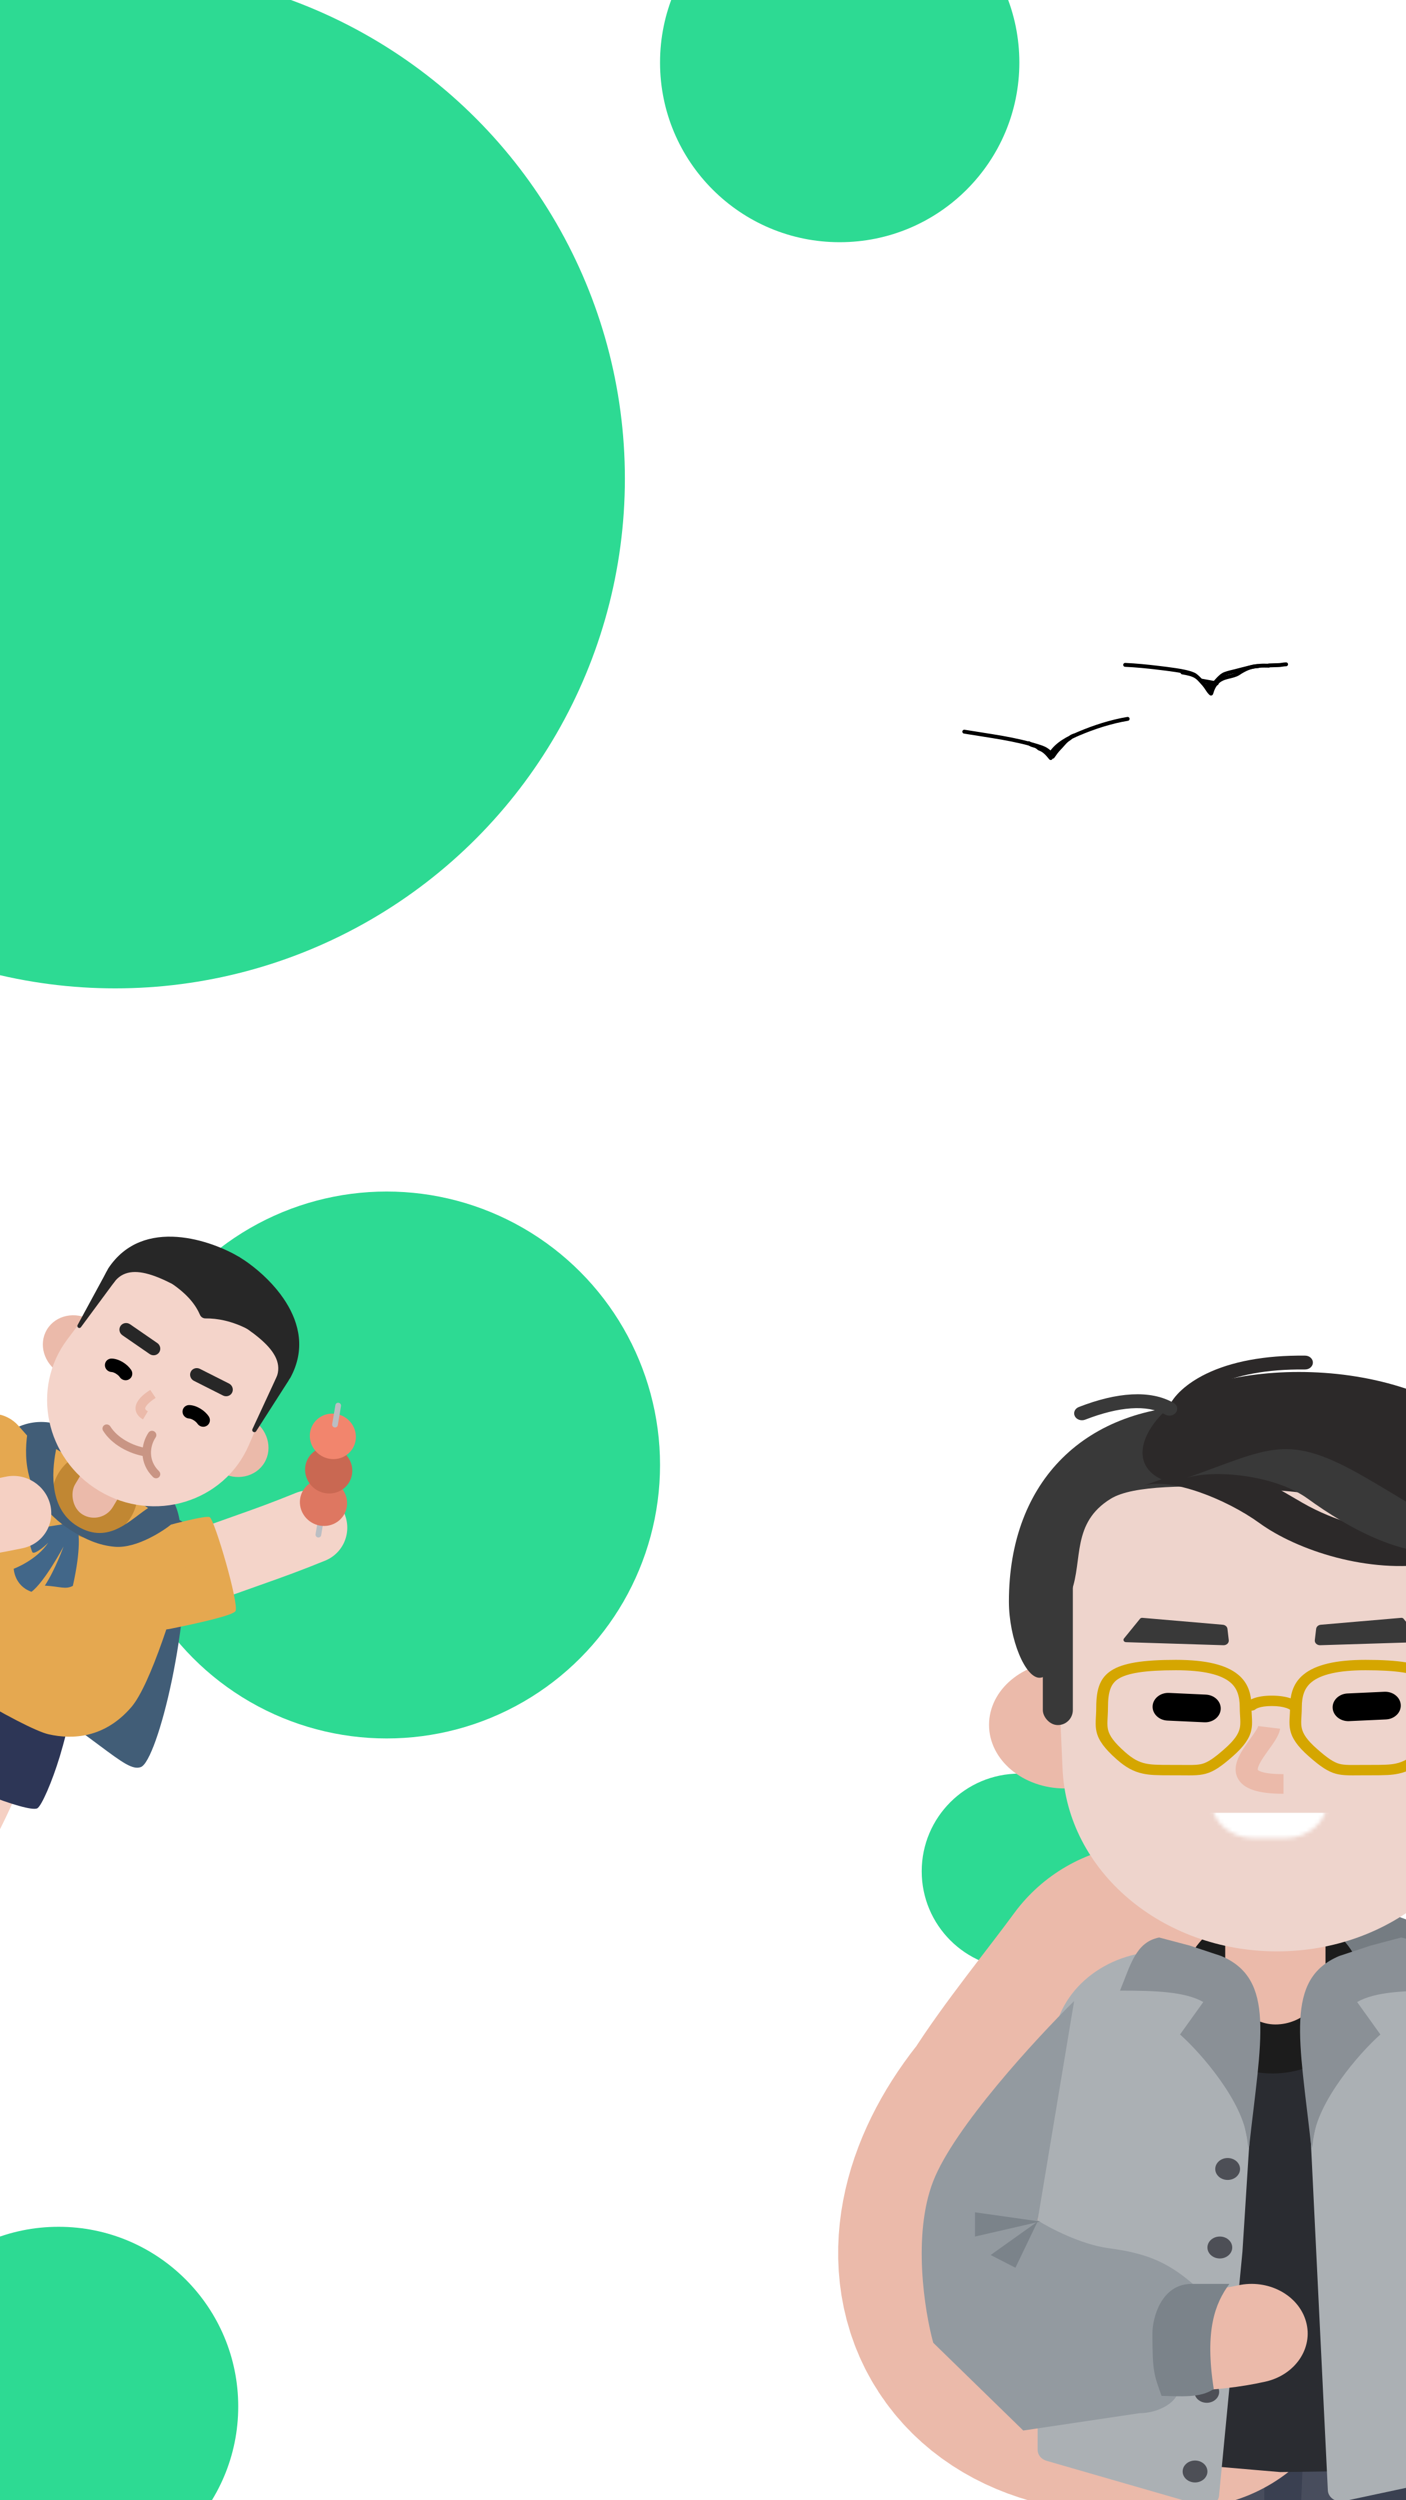 <svg width="360" height="640" viewBox="0 0 360 640" fill="none" xmlns="http://www.w3.org/2000/svg">
<g clip-path="url(#clip0_299_1)">
<rect width="360" height="640" fill="white"/>
<circle cx="29.5" cy="122.5" r="130.5" fill="#2DDA93"/>
<g filter="url(#filter0_d_299_1)">
<circle cx="99" cy="371" r="70" fill="#2DDA93"/>
</g>
<circle cx="261" cy="479" r="25" fill="#2DDA93"/>
<circle cx="215" cy="16" r="46" fill="#2DDA93"/>
<circle cx="15" cy="616" r="46" fill="#2DDA93"/>
<path d="M-10.008 443.417C-11.359 447.355 -13.763 453.052 -16.367 458.347C-19.36 464.433 -22.36 469.492 -24.788 472.463C-28.035 476.435 -27.345 482.329 -23.247 485.629C-19.149 488.928 -13.195 488.383 -9.948 484.411C-6.477 480.164 -2.848 474.046 0.7 466.83C3.628 460.876 6.328 454.479 7.939 449.781C9.604 444.926 6.936 439.565 1.98 437.808C-2.976 436.05 -8.344 438.562 -10.008 443.417Z" fill="#F5D0C3"/>
<path d="M-13.394 442.693C-1.306 449.933 11.78 450.317 15.833 443.55C19.886 436.782 13.371 425.427 1.283 418.187C-10.806 410.947 -23.892 410.563 -27.945 417.33C-31.997 424.098 -25.483 435.453 -13.394 442.693Z" fill="#2D3656"/>
<path d="M-9.1 432.696L19.074 434.17C19.074 434.17 17.564 442.152 15.32 449.569C13.33 456.146 10.651 462.214 9.58 462.863C7.301 464.244 -14.421 455.563 -15.28 452.718C-16.139 449.873 -9.1 432.696 -9.1 432.696Z" fill="#2D3656"/>
<path d="M-5.296 499.824C-3.891 496.861 -6.154 491.051 -8.537 486.556C-10.767 482.347 -14.428 479.22 -18.436 476.584L-24.168 472.811C-24.602 472.493 -25.208 472.593 -25.497 473.029L-32.34 483.374C-32.71 483.934 -32.544 484.696 -31.968 485.074L-7.6 501.114C-7.004 501.505 -5.665 500.411 -5.296 499.824Z" fill="#283F51"/>
<mask id="mask0_299_1" style="mask-type:alpha" maskUnits="userSpaceOnUse" x="-33" y="472" width="29" height="30">
<path d="M-5.296 499.824C-3.891 496.861 -6.154 491.051 -8.537 486.556C-10.767 482.347 -14.428 479.22 -18.436 476.584L-24.168 472.811C-24.602 472.493 -25.208 472.593 -25.497 473.029L-32.34 483.374C-32.71 483.934 -32.544 484.696 -31.968 485.074L-7.6 501.114C-7.004 501.505 -5.665 500.411 -5.296 499.824Z" fill="white"/>
</mask>
<g mask="url(#mask0_299_1)">
</g>
<path d="M36.342 412.486C33.761 411.177 29.95 408.517 29.351 407.224C25.485 409.321 22.464 414.768 20.666 418.824C18.868 422.881 19.652 430.292 20.236 432.879C21.692 432.35 26.278 432.774 28.601 433.929C30.924 435.084 35.106 437.951 36.328 439.519C38.017 437.138 41.353 432.183 43.385 427.736C45.418 423.289 44.81 415.754 44.581 413.404C43.007 413.74 38.923 413.796 36.342 412.486Z" fill="#FFEB35"/>
<path d="M33.328 421.488C36.583 422.829 39.547 423.106 39.949 422.108C40.351 421.11 38.038 419.214 34.784 417.873C31.529 416.533 28.564 416.255 28.163 417.253C27.761 418.251 30.073 420.147 33.328 421.488Z" fill="#FFBA35"/>
<path d="M26.912 421.038C29.051 422.734 34.846 425.834 39.025 426.029" stroke="#CEBB13" stroke-width="5"/>
<rect x="5.646" y="358.703" width="53.814" height="28.422" rx="14.211" transform="rotate(30.918 5.646 358.703)" fill="#415D77"/>
<path d="M-46.895 401.214C-45.281 395.522 -12.432 368.769 2.737 365.701L47.337 389.833C49.339 415.171 40.261 450.75 36.073 452.321C31.884 453.891 25.597 444.632 -5.172 426.204C-35.94 407.776 -48.51 406.907 -46.895 401.214Z" fill="#415D77"/>
<path d="M-13.27 373.166C-15.037 373.998 -16.899 375.083 -19.284 376.606C-19.939 377.025 -20.606 377.458 -21.486 378.035C-25.605 380.737 -26.387 381.235 -27.577 381.87C-32.132 384.302 -33.741 389.966 -31.173 394.521C-28.605 399.076 -22.832 400.798 -18.278 398.367C-16.356 397.341 -15.566 396.838 -10.76 393.686C-9.937 393.146 -9.326 392.749 -8.745 392.378C-6.974 391.247 -5.687 390.497 -4.804 390.081C-0.128 387.88 1.768 382.309 -0.57 377.638C-2.908 372.967 -8.594 370.965 -13.27 373.166Z" fill="#F5D0C3"/>
<path d="M44.17 414.304C52.644 410.758 57.086 409.089 66.112 405.913L66.185 405.887C73.293 403.386 77.151 401.957 83.218 399.498C88.015 397.554 90.216 392.099 88.136 387.316C86.055 382.532 80.48 380.231 75.684 382.175C69.937 384.505 66.323 385.843 59.466 388.256L59.393 388.281C50.056 391.567 45.304 393.353 36.443 397.061C31.67 399.058 29.531 404.538 31.664 409.299C33.798 414.061 39.397 416.302 44.17 414.304Z" fill="#F4D4C9"/>
<path d="M83.059 388.081L82.233 392.978C82.167 393.368 81.792 393.625 81.395 393.551C80.998 393.476 80.73 393.1 80.796 392.71L81.623 387.813C81.689 387.422 82.064 387.166 82.46 387.24C82.857 387.314 83.125 387.691 83.059 388.081Z" fill="#BBBEC3"/>
<path d="M86.445 389.502C83.77 391.413 79.983 390.783 77.986 388.096C75.989 385.409 76.538 381.683 79.213 379.772C81.888 377.862 85.675 378.491 87.672 381.178C89.669 383.865 89.119 387.592 86.445 389.502Z" fill="#DE7761"/>
<path d="M87.774 381.195C85.099 383.106 81.312 382.476 79.315 379.789C77.318 377.102 77.868 373.376 80.543 371.465C83.218 369.555 87.005 370.184 89.002 372.871C90.999 375.558 90.449 379.285 87.774 381.195Z" fill="#C96852"/>
<path d="M88.755 372.419C86.145 374.284 82.449 373.669 80.5 371.047C78.552 368.425 79.088 364.788 81.698 362.924C84.309 361.059 88.004 361.674 89.953 364.296C91.902 366.918 91.365 370.555 88.755 372.419Z" fill="#F2856D"/>
<path d="M87.317 359.917L86.491 364.814C86.425 365.204 86.05 365.46 85.653 365.386C85.256 365.312 84.988 364.936 85.054 364.545L85.881 359.648C85.947 359.258 86.322 359.002 86.718 359.076C87.115 359.15 87.383 359.526 87.317 359.917Z" fill="#BBBEC3"/>
<path d="M-7.419 363.733C-3.788 360.829 1.567 361.395 4.713 364.948L9.86 370.762C13.127 374.451 12.807 379.989 9.146 383.13L-3.504 393.986C-3.504 393.986 -20.969 377.471 -20.179 375.152C-19.703 373.758 -12.825 368.056 -7.419 363.733Z" fill="#E5A850"/>
<path d="M36.828 392.157C32.313 393.434 29.767 398.049 31.007 402.582L33.178 410.517C34.407 415.011 38.935 417.872 43.506 416.954C50.556 415.539 59.716 413.505 60.297 412.391C61.25 410.565 55.055 389.374 53.729 388.376C52.92 387.768 43.805 390.183 36.828 392.157Z" fill="#E5A850"/>
<path d="M1.587 369.651C4.5 367.483 8.478 367.367 11.659 369.284L29.176 379.839L44.182 390.464C47.324 392.689 48.787 396.562 47.771 400.18C44.864 410.531 38.633 431.155 33.634 436.971C26.873 444.834 18.733 445.349 12.453 443.939C6.174 442.53 -22.623 425.595 -26.722 419.311C-30.821 413.027 -33.391 407.834 -30.082 398.81C-27.564 391.942 -7.741 376.593 1.587 369.651Z" fill="#E5A850"/>
<path d="M18.477 392.359C23.618 395.438 30.382 393.6 33.583 388.254C36.785 382.908 35.213 376.078 30.072 372.999C24.931 369.92 18.167 371.758 14.966 377.104C11.764 382.45 13.336 389.28 18.477 392.359Z" fill="#C18733"/>
<path d="M-2.113 396.762C-1.351 397.219 -0.373 396.987 0.071 396.245C0.516 395.503 0.258 394.531 -0.504 394.075C-1.265 393.619 -2.243 393.851 -2.688 394.593C-3.132 395.335 -2.875 396.306 -2.113 396.762Z" fill="white"/>
<path d="M-1.791 396.225C-1.334 396.499 -0.747 396.36 -0.481 395.915C-0.214 395.469 -0.368 394.886 -0.825 394.613C-1.283 394.339 -1.869 394.478 -2.136 394.923C-2.403 395.368 -2.248 395.951 -1.791 396.225Z" fill="black"/>
<path d="M6.947 391.633L16.401 390.117L20.026 392.288C20.026 392.288 20.87 396.119 18.652 405.946C16.756 406.933 15.356 406.094 11.476 405.882C14.197 401.727 16.278 395.852 16.278 395.852C16.278 395.852 11.468 404.896 8.062 407.457C3.673 405.931 3.512 401.565 3.512 401.565C3.512 401.565 9.374 399.399 12.358 394.874C10.936 396.347 8.663 397.924 8.302 397.336C7.738 396.418 6.947 391.633 6.947 391.633Z" fill="#426789"/>
<rect x="24.791" y="370.671" width="11.27" height="16.465" rx="5.635" transform="rotate(30.918 24.791 370.671)" fill="#EBBAAA"/>
<path d="M19.892 390.709C11.778 385.85 13.622 374.828 14.399 370.771C12.816 367.659 7.741 361.656 6.998 367.005C6.071 373.691 6.283 384.622 18.982 392.228C21.624 393.81 25.134 395.597 29.458 395.939C35.094 396.385 42.017 391.724 43.883 390.178L41.378 387.512L38.322 385.765C33.44 388.779 28.006 395.569 19.892 390.709Z" fill="#415D77"/>
<path d="M1.491 377.997C-6.223 379.614 -14.908 380.98 -23.594 381.91C-28.777 382.465 -32.426 387.077 -31.744 392.211C-31.061 397.345 -26.306 401.056 -21.123 400.501C-11.812 399.504 -2.503 398.04 5.831 396.292C10.92 395.225 14.074 390.265 12.875 385.213C11.677 380.16 6.579 376.93 1.491 377.997Z" fill="#F5D0C3"/>
<path d="M15.275 351.466C19.31 353.882 24.39 352.819 26.622 349.092C28.855 345.365 27.394 340.384 23.359 337.968C19.325 335.552 14.245 336.615 12.012 340.342C9.78 344.069 11.241 349.05 15.275 351.466Z" fill="#EBBAAA"/>
<path d="M56.358 376.782C60.392 379.198 65.472 378.135 67.704 374.408C69.937 370.681 68.476 365.7 64.442 363.284C60.407 360.868 55.327 361.931 53.095 365.658C50.862 369.385 52.323 374.366 56.358 376.782Z" fill="#EBBAAA"/>
<path d="M26.607 330.386C30.321 324.939 37.383 322.792 43.706 325.188L52.6 328.557C55.85 329.788 58.841 331.628 61.406 333.972L74.698 346.12L65.541 365.69L63.718 369.909C57.407 384.514 39.408 390.021 25.401 381.632C11.638 373.388 7.837 355.361 17.227 342.866L26.607 330.386Z" fill="#F4D4CA"/>
<path d="M26.405 366.246C28.533 369.684 32.996 372.179 37.32 372.83C37.919 372.92 38.466 372.516 38.544 371.927C38.621 371.338 38.199 370.788 37.6 370.698C33.88 370.137 30.008 367.973 28.262 365.152C27.944 364.638 27.271 364.467 26.758 364.769C26.246 365.071 26.088 365.732 26.405 366.246Z" fill="#C99584"/>
<path d="M31.347 341.794L38.315 346.6C39.115 347.151 40.201 346.968 40.741 346.191C41.281 345.414 41.071 344.336 40.271 343.784L33.303 338.979C32.503 338.427 31.417 338.61 30.877 339.387C30.337 340.165 30.547 341.242 31.347 341.794Z" fill="#272727"/>
<path d="M49.653 353.457L57.095 357.214C57.963 357.652 59.009 357.32 59.432 356.474C59.856 355.627 59.496 354.585 58.628 354.148L51.186 350.391C50.318 349.953 49.272 350.284 48.849 351.131C48.425 351.978 48.785 353.019 49.653 353.457Z" fill="#272727"/>
<path d="M53.34 333.931C42.66 327.535 33.611 322.115 29.091 328.377C24.841 332.997 24.683 330.315 27.696 324.714C36.693 311.064 54.6 317.767 61.259 321.756C64.461 328.791 64.02 340.328 53.34 333.931Z" fill="#272727"/>
<path d="M27.189 325.692C27.607 324.923 28.596 324.668 29.366 325.129C30.164 325.607 30.389 326.651 29.849 327.381L20.716 339.735C20.564 339.941 20.276 339.995 20.05 339.86C19.815 339.72 19.73 339.424 19.858 339.19L27.189 325.692Z" fill="#272727"/>
<path d="M54.123 334.4C64.803 340.797 74.055 346.338 70.468 353.325C68.401 359.253 70.568 358.296 74.353 352.658C82.141 338.283 67.842 325.698 61.183 321.71C53.469 322.208 43.444 328.004 54.123 334.4Z" fill="#272727"/>
<path d="M51.214 336.586C50.123 334.088 48.194 331.448 43.888 328.499L55.04 331.765L63.701 340.366C59.46 338.123 55.587 337.436 52.602 337.48C52.005 337.489 51.453 337.132 51.214 336.586Z" fill="#272727"/>
<path d="M38.464 355.772C37.115 356.646 36.069 357.503 35.385 358.504C34.202 360.235 34.517 362.093 36.607 363.345L37.855 361.262C37.059 360.785 37.016 360.535 37.447 359.904C37.903 359.238 38.757 358.538 39.855 357.827L38.464 355.772Z" fill="#EBBAAA"/>
<path d="M48.439 363.107C49.118 363.138 50.174 363.846 50.543 364.408C51.074 365.216 52.158 365.461 52.964 364.956C53.77 364.45 53.993 363.385 53.462 362.577C52.507 361.123 50.456 359.748 48.522 359.659C47.557 359.614 46.756 360.35 46.733 361.302C46.711 362.254 47.474 363.062 48.439 363.107Z" fill="black"/>
<path d="M28.563 351.203C29.242 351.234 30.298 351.942 30.668 352.504C31.198 353.312 32.282 353.557 33.088 353.052C33.894 352.546 34.117 351.481 33.586 350.673C32.631 349.219 30.579 347.844 28.646 347.755C27.681 347.71 26.88 348.446 26.858 349.398C26.835 350.35 27.598 351.158 28.563 351.203Z" fill="black"/>
<path d="M38.03 366.708C37.005 368.219 36.424 370.143 36.479 372.065C36.543 374.283 37.435 376.377 39.181 378.085C39.614 378.51 40.306 378.514 40.725 378.096C41.145 377.678 41.134 376.995 40.7 376.57C39.372 375.27 38.711 373.719 38.663 372.053C38.62 370.583 39.071 369.091 39.853 367.938C40.185 367.448 40.046 366.776 39.543 366.437C39.039 366.097 38.362 366.219 38.03 366.708Z" fill="#C99584"/>
<path d="M73.776 353.575C74.245 352.844 74 351.861 73.235 351.403C72.431 350.921 71.397 351.223 71.013 352.052L64.627 365.833C64.512 366.082 64.607 366.38 64.848 366.524C65.103 366.677 65.429 366.604 65.584 366.361L73.776 353.575Z" fill="#272727"/>
<path d="M339.757 643.872C341.48 651.241 342.282 665.698 342.377 686.422C342.407 693.053 342.375 699.118 342.28 709.376C342.189 719.321 342.173 721.342 342.173 724.999C342.173 731.038 347.707 735.934 354.533 735.934C361.359 735.934 366.893 731.038 366.893 724.999C366.893 721.429 366.908 719.42 366.999 709.555C367.095 699.213 367.127 693.079 367.096 686.334C366.995 664.065 366.146 648.773 363.964 639.441C362.581 633.527 356.041 629.725 349.356 630.948C342.672 632.172 338.374 637.958 339.757 643.872Z" fill="#EA872C"/>
<path d="M288.57 640.466C287.215 655.072 287.837 671.506 290.025 689.313C291.668 702.675 294.042 715.76 296.972 729.018C298.281 734.945 304.774 738.81 311.473 737.652C318.173 736.493 322.542 730.749 321.232 724.822C318.427 712.125 316.158 699.624 314.6 686.948C312.568 670.414 311.996 655.305 313.207 642.255C313.765 636.236 308.703 630.957 301.9 630.463C295.096 629.969 289.128 634.447 288.57 640.466Z" fill="#EA872C"/>
<path d="M281.042 622.151H335.158L330.481 678.416L319.792 716.428H295.74L281.376 693.876L279.037 667.925L281.042 622.151Z" fill="#484D5D"/>
<path fill-rule="evenodd" clip-rule="evenodd" d="M286.038 628.892L286.221 626.533L287.888 626.635L287.704 628.993L286.038 628.892ZM285.672 633.61L285.855 631.251L287.521 631.352L287.338 633.711L285.672 633.61ZM285.489 635.968L285.305 638.327L286.972 638.428L287.155 636.07L285.489 635.968ZM284.939 643.045L285.122 640.686L286.789 640.787L286.605 643.146L284.939 643.045ZM284.756 645.403L284.573 647.762L286.239 647.863L286.422 645.505L284.756 645.403ZM284.206 652.48L284.39 650.121L286.056 650.222L285.873 652.581L284.206 652.48ZM284.023 654.838L283.84 657.197L285.506 657.298L285.69 654.94L284.023 654.838ZM283.474 661.915L283.657 659.556L285.323 659.657L285.14 662.016L283.474 661.915ZM283.291 664.273L283.215 665.25L283.212 665.289L283.213 665.328C283.232 665.774 283.247 666.232 283.259 666.7L284.929 666.668C284.917 666.206 284.902 665.754 284.884 665.312L284.957 664.374L283.291 664.273ZM283.275 671.405C283.286 670.571 283.291 669.794 283.289 669.05L284.959 669.047C284.961 669.799 284.956 670.581 284.945 671.422L283.275 671.405ZM283.232 673.764C283.22 674.29 283.21 674.753 283.188 675.629L283.176 676.126L284.846 676.158L284.858 675.66C284.879 674.784 284.89 674.32 284.902 673.793L283.232 673.764ZM283.091 680.865C283.096 680.136 283.107 679.364 283.124 678.494L284.794 678.519C284.777 679.385 284.766 680.151 284.761 680.875L283.091 680.865ZM283.098 683.245C283.11 684.089 283.134 684.88 283.171 685.631L284.84 685.566C284.803 684.832 284.78 684.055 284.768 683.225L283.098 683.245ZM283.681 690.424C283.544 689.677 283.434 688.88 283.347 688.025L285.01 687.893C285.094 688.714 285.2 689.477 285.33 690.187L283.681 690.424ZM284.266 692.817C284.465 693.442 284.692 694.02 284.95 694.553C285.042 694.742 285.14 694.938 285.245 695.14L286.763 694.523C286.664 694.332 286.571 694.148 286.485 693.971C286.257 693.5 286.054 692.982 285.874 692.417L284.266 692.817ZM287.768 699.383C287.287 698.639 286.851 697.943 286.462 697.294L287.936 696.601C288.318 697.235 288.745 697.918 289.218 698.649L287.768 699.383ZM289.128 701.435C289.565 702.082 290.03 702.758 290.522 703.464L291.944 702.688C291.455 701.987 290.994 701.317 290.561 700.676L289.128 701.435ZM293.377 707.476C292.876 706.782 292.398 706.118 291.941 705.476L293.354 704.688C293.809 705.327 294.284 705.988 294.784 706.679L293.377 707.476ZM294.827 709.467C295.283 710.091 295.759 710.738 296.285 711.452L297.684 710.645C297.159 709.933 296.685 709.287 296.229 708.665L294.827 709.467ZM299.206 715.41C298.826 714.894 298.625 714.622 297.745 713.431L299.143 712.623C300.024 713.814 300.225 714.087 300.605 714.603L299.206 715.41Z" fill="#383B46"/>
<path d="M330.481 625.106H382.596L384.598 665.785L380.26 698.596L365.243 716.514L341.908 718.793L334.542 682.329L330.481 625.106Z" fill="#484D5D"/>
<path d="M325.804 652.297C323.666 650.878 323.578 639.686 323.8 634.268V629.539L333.655 628.505L332.485 656.434C331.149 655.645 327.942 653.715 325.804 652.297Z" fill="#3A4051"/>
<path d="M341.505 621.855H372.906L374.179 641.674C374.411 645.286 371.764 648.552 367.823 649.516L358.876 651.706L351.983 652.353C347.205 652.802 342.984 649.601 342.758 645.354L341.505 621.855Z" fill="#3A4051"/>
<path d="M282.044 503.936C285.384 491.819 301.753 488.272 309.102 488.272L327.379 496.252C328.381 498.714 328.983 504.054 323.371 505.709C316.355 507.778 313.337 524.919 303.649 521.372C293.962 517.826 280.459 509.685 282.044 503.936Z" fill="#757C82"/>
<path d="M372.238 502.458C369.386 492.114 356.871 491.129 352.529 488.272L328.799 499.207C327.797 501.67 327.195 507.009 332.808 508.664C339.823 510.733 342.841 527.874 352.529 524.328C362.216 520.781 373.823 508.208 372.238 502.458Z" fill="#757C82"/>
<path d="M294.738 515.462C287.388 525.51 276.699 538.514 270.018 549.153C246.3 577.82 258.326 606.783 303.089 598.508" stroke="#EBBAAA" stroke-width="87" stroke-linecap="round" stroke-linejoin="bevel"/>
<path d="M286.386 623.877C286.386 626.922 288.999 629.468 292.424 629.761L327.809 632.79L362.658 632.293C366.306 632.241 369.231 629.61 369.231 626.383V512.211C369.231 508.946 366.24 506.3 362.55 506.3H293.067C289.378 506.3 286.386 508.946 286.386 512.211V623.877Z" fill="#2A2C31"/>
<path d="M325.813 530.758C338.732 530.758 349.205 521.38 349.205 509.811C349.205 498.242 338.732 488.863 325.813 488.863C312.894 488.863 302.421 498.242 302.421 509.811C302.421 521.38 312.894 530.758 325.813 530.758Z" fill="#1C1C1C"/>
<rect x="313.714" y="484.139" width="25.674" height="34.071" rx="12.837" fill="#EBBAAA"/>
<path d="M269.705 522.436C270.823 509.497 283.016 499.503 297.684 499.503H306.88C309.866 499.503 312.581 501.033 313.843 503.427L321.796 518.511L318.121 576.413L312.131 638.827C311.949 640.726 309.814 641.978 307.767 641.387L267.98 629.909C266.605 629.512 265.675 628.378 265.675 627.099V569.102L269.705 522.436Z" fill="#ABB0B4"/>
<path d="M314.335 558.014C316.088 558.014 317.509 556.757 317.509 555.207C317.509 553.656 316.088 552.399 314.335 552.399C312.582 552.399 311.162 553.656 311.162 555.207C311.162 556.757 312.582 558.014 314.335 558.014Z" fill="#4D4F56"/>
<path d="M312.331 578.111C314.083 578.111 315.504 576.854 315.504 575.303C315.504 573.752 314.083 572.495 312.331 572.495C310.578 572.495 309.157 573.752 309.157 575.303C309.157 576.854 310.578 578.111 312.331 578.111Z" fill="#4D4F56"/>
<path d="M308.99 615.053C310.743 615.053 312.164 613.796 312.164 612.245C312.164 610.695 310.743 609.438 308.99 609.438C307.238 609.438 305.817 610.695 305.817 612.245C305.817 613.796 307.238 615.053 308.99 615.053Z" fill="#4D4F56"/>
<path d="M305.984 635.445C307.736 635.445 309.157 634.188 309.157 632.637C309.157 631.087 307.736 629.83 305.984 629.83C304.231 629.83 302.81 631.087 302.81 632.637C302.81 634.188 304.231 635.445 305.984 635.445Z" fill="#4D4F56"/>
<path d="M260.431 604.179C266.632 606.656 275.199 609.063 284.484 610.507C297.689 612.561 311.033 612.51 323.943 609.654C331.64 607.952 336.319 601.053 334.395 594.244C332.471 587.435 324.672 583.295 316.976 584.997C308.307 586.914 298.946 586.95 289.458 585.474C282.62 584.411 276.337 582.646 272.255 581.015C265.025 578.127 256.517 580.97 253.252 587.367C249.987 593.763 253.201 601.29 260.431 604.179Z" fill="#EBBAAA"/>
<path d="M238.951 558.315C244.296 544.602 265.23 521.865 275.029 512.211L265.675 568.363C268.793 570.333 276.766 574.51 283.714 575.456C292.4 576.638 298.412 578.411 305.761 584.913C298.412 586.095 297.744 599.69 301.753 611.512C301.753 614.762 296.742 617.718 291.731 617.718L262.001 622.151L238.951 599.69C236.724 591.612 233.606 572.028 238.951 558.315Z" fill="#939AA0"/>
<path d="M249.641 566.294L266.343 568.658L249.641 572.5V566.294Z" fill="#7B838A"/>
<path d="M253.649 577.229L265.675 568.659L259.996 580.48L253.649 577.229Z" fill="#7B838A"/>
<path d="M314.781 584.618H305.093C297.41 584.618 295.072 593.188 295.072 597.326C295.072 607.374 295.517 607.867 297.41 613.285C302.31 613.383 307.432 613.876 310.772 611.512C308.434 596.439 311.106 589.642 314.781 584.618Z" fill="#7B838A"/>
<path d="M286.776 509.546C295.795 509.546 303.478 509.796 308.155 512.501C316.841 517.525 316.525 537.326 319.847 549.444C322.853 522.106 326.695 506.591 312.665 500.68L304.648 498.025L296.797 495.951C290.784 497.133 289.448 503.044 286.776 509.546Z" fill="#8A9096"/>
<path d="M302.142 520.776L310.828 508.659L318.177 518.117C319.179 531.908 320.415 557.364 319.346 547.67C318.277 537.977 307.598 525.603 302.142 520.776Z" fill="#8A9096"/>
<path d="M384.155 516.167C383.378 504.643 371.372 496.324 358.541 498.415C357.287 498.62 356.12 499.121 355.164 499.866L345.725 507.225L334.824 531.505L339.99 637.478C340.08 639.336 342.066 640.66 344.11 640.223L387.385 630.989C388.885 630.669 389.942 629.481 389.942 628.116V607.374L388.272 577.229L384.155 516.167Z" fill="#ABB0B4"/>
<path d="M368.808 509.546C359.788 509.546 352.105 509.796 347.428 512.501C338.743 517.525 339.059 537.326 335.736 549.444C332.73 522.106 328.888 506.591 342.919 500.68L350.936 498.025L358.786 495.951C364.799 497.133 366.135 503.044 368.808 509.546Z" fill="#8A9096"/>
<path d="M353.441 520.776L344.756 508.659L337.407 518.117C336.405 531.908 335.169 557.364 336.238 547.67C337.307 537.977 347.985 525.603 353.441 520.776Z" fill="#8A9096"/>
<path d="M272.636 457.799C283.349 457.799 292.034 450.511 292.034 441.521C292.034 432.53 283.349 425.242 272.636 425.242C261.923 425.242 253.238 432.53 253.238 441.521C253.238 450.511 261.923 457.799 272.636 457.799Z" fill="#EBBAAA"/>
<path d="M270.343 414.256C269.072 385.778 294.823 362.078 327.038 362.078C359.33 362.078 385.111 385.888 383.725 414.43L381.852 452.984C380.589 478.992 356.388 499.503 326.962 499.503C297.463 499.503 273.229 478.893 272.065 452.815L270.343 414.256Z" fill="#EED4CC"/>
<mask id="mask1_299_1" style="mask-type:alpha" maskUnits="userSpaceOnUse" x="310" y="451" width="30" height="20">
<path fill-rule="evenodd" clip-rule="evenodd" d="M310.159 460.93C310.159 455.625 315.02 451.325 321.016 451.325H329.033C335.029 451.325 339.89 455.625 339.89 460.93C339.89 466.235 335.029 470.535 329.033 470.535H321.016C315.02 470.535 310.159 466.235 310.159 460.93Z" fill="white"/>
</mask>
<g mask="url(#mask1_299_1)">
<rect x="297.466" y="464.033" width="67.812" height="12.413" fill="white"/>
</g>
<path d="M313.083 415.891L292.498 414.125C292.262 414.105 292.031 414.197 291.892 414.368L287.784 419.418C287.472 419.801 287.769 420.337 288.303 420.354L313.246 421.137C314.057 421.162 314.706 420.548 314.622 419.833L314.283 416.945C314.218 416.386 313.716 415.945 313.083 415.891Z" fill="#393939"/>
<path d="M338.192 415.891L358.777 414.125C359.013 414.105 359.244 414.197 359.383 414.368L363.491 419.418C363.803 419.801 363.506 420.337 362.972 420.354L338.029 421.137C337.218 421.162 336.569 420.548 336.653 419.833L336.992 416.945C337.058 416.386 337.559 415.945 338.192 415.891Z" fill="#393939"/>
<path d="M298.917 440.426L308.346 440.864C310.557 440.966 312.444 439.464 312.559 437.508C312.675 435.552 310.977 433.883 308.766 433.78L299.336 433.343C297.125 433.241 295.239 434.743 295.123 436.699C295.007 438.655 296.706 440.324 298.917 440.426Z" fill="black"/>
<path d="M354.446 433.047L345.016 433.485C342.805 433.587 341.106 435.256 341.222 437.212C341.338 439.168 343.225 440.671 345.435 440.568L354.865 440.131C357.076 440.028 358.774 438.359 358.659 436.403C358.543 434.447 356.656 432.945 354.446 433.047Z" fill="black"/>
<rect x="267.012" y="400.793" width="7.683" height="40.784" rx="3.842" fill="#393939"/>
<path d="M322.143 441.827C322.07 442.297 321.606 443.03 319.699 445.688C319.269 446.288 318.951 446.744 318.648 447.198C317.758 448.53 317.145 449.65 316.768 450.746C316.234 452.304 316.207 453.768 316.89 455.12C318.336 457.983 322.202 459.162 328.644 459.162V454.138C326.117 454.138 324.276 453.932 323.097 453.572C322.669 453.442 322.374 453.305 322.194 453.178C322.11 453.119 322.084 453.089 322.074 453.07C321.908 452.742 322.296 451.612 323.538 449.752C323.804 449.353 324.094 448.938 324.495 448.38C324.568 448.278 324.643 448.173 324.741 448.037L324.989 447.692C325.194 447.408 325.341 447.202 325.485 446.999C325.865 446.462 326.165 446.021 326.431 445.602C327.171 444.432 327.619 443.474 327.769 442.51L322.143 441.827Z" fill="#EBBAAA"/>
<path d="M321.536 437.48L321.54 437.478C321.549 437.47 321.566 437.459 321.589 437.444C321.711 437.366 321.888 437.277 322.129 437.188C322.928 436.89 324.077 436.701 325.637 436.701C327.211 436.701 328.439 436.894 329.361 437.205C329.657 437.304 329.889 437.406 330.064 437.501C330.114 437.529 330.152 437.551 330.177 437.568C330.179 437.569 330.173 437.564 330.158 437.553C330.778 438.035 331.723 437.984 332.273 437.437C332.824 436.888 332.768 436.047 332.148 435.559C332.036 435.471 331.868 435.36 331.64 435.236C331.305 435.054 330.904 434.878 330.432 434.719C329.162 434.291 327.571 434.041 325.637 434.041C323.69 434.041 322.146 434.295 320.962 434.736C320.155 435.037 319.624 435.379 319.328 435.677C318.782 436.23 318.845 437.07 319.47 437.554C320.09 438.034 321.032 437.982 321.58 437.44C321.56 437.459 321.545 437.473 321.536 437.48Z" fill="#D5A600"/>
<path fill-rule="evenodd" clip-rule="evenodd" d="M330.233 439.139C330.293 438.132 330.314 437.649 330.314 437.055C330.314 433.384 331.29 430.672 333.766 428.639C336.767 426.175 341.892 424.879 349.655 424.879C358.198 424.879 363.25 425.704 366.215 427.623C369.021 429.438 370.066 432.222 370.066 437.055C370.066 437.68 370.087 438.254 370.136 439.161L370.147 439.372C370.179 439.967 370.187 440.129 370.197 440.391C370.241 441.597 370.188 442.461 369.979 443.337C369.472 445.468 367.985 447.557 364.84 450.34C362.484 452.424 360.504 453.493 358.142 453.996C356.347 454.378 354.943 454.437 350.509 454.434C350.104 454.433 349.9 454.433 349.655 454.433C349.126 454.433 348.674 454.436 347.936 454.442L347.771 454.444C346.481 454.455 345.947 454.456 345.307 454.44C343.974 454.407 342.993 454.292 342.056 454.039C340.049 453.495 338.155 452.269 335.04 449.514C332.185 446.988 330.811 444.954 330.357 442.85C330.175 442.006 330.135 441.179 330.183 440.044C330.194 439.802 330.206 439.592 330.233 439.139ZM335.812 430.588C334.047 432.038 333.321 434.055 333.321 437.055C333.321 437.711 333.298 438.227 333.235 439.28C333.209 439.72 333.197 439.922 333.188 440.145C333.147 441.096 333.179 441.739 333.311 442.352C333.64 443.878 334.706 445.457 337.166 447.633C339.961 450.106 341.513 451.11 342.935 451.495C343.578 451.669 344.306 451.754 345.392 451.781C345.979 451.796 346.49 451.795 347.741 451.784L347.906 451.782C348.654 451.776 349.114 451.773 349.655 451.773C349.902 451.773 350.107 451.773 350.512 451.774C354.678 451.777 355.969 451.723 357.438 451.41C359.22 451.03 360.727 450.217 362.714 448.459C365.481 446.011 366.667 444.345 367.037 442.789C367.188 442.157 367.229 441.488 367.192 440.476C367.183 440.233 367.175 440.076 367.144 439.499L367.133 439.287C367.082 438.341 367.06 437.733 367.06 437.055C367.06 432.985 366.306 430.977 364.44 429.77C362.137 428.279 357.603 427.539 349.655 427.539C342.581 427.539 338.166 428.655 335.812 430.588Z" fill="#D5A600"/>
<path fill-rule="evenodd" clip-rule="evenodd" d="M320.519 439.139C320.459 438.132 320.438 437.649 320.438 437.055C320.438 433.384 319.462 430.672 316.985 428.639C313.985 426.175 308.86 424.879 301.097 424.879C292.554 424.879 287.502 425.704 284.537 427.623C281.731 429.438 280.685 432.222 280.685 437.055C280.685 437.68 280.664 438.254 280.616 439.161L280.604 439.371C280.575 439.916 280.565 440.125 280.555 440.391C280.511 441.597 280.564 442.461 280.773 443.338C281.279 445.468 282.767 447.557 285.912 450.34C288.267 452.424 290.248 453.493 292.61 453.996C294.404 454.378 295.809 454.437 300.243 454.434C300.647 454.433 300.851 454.433 301.097 454.433C301.626 454.433 302.077 454.436 302.816 454.442L302.981 454.444C304.271 454.455 304.805 454.456 305.444 454.44C306.778 454.407 307.759 454.292 308.696 454.039C310.703 453.495 312.597 452.269 315.712 449.514C318.567 446.988 319.941 444.954 320.394 442.85C320.576 442.006 320.617 441.179 320.568 440.044C320.558 439.802 320.546 439.592 320.519 439.139ZM314.94 430.588C316.705 432.038 317.431 434.055 317.431 437.055C317.431 437.711 317.454 438.227 317.517 439.28C317.543 439.72 317.554 439.922 317.564 440.146C317.605 441.096 317.573 441.739 317.441 442.352C317.112 443.878 316.045 445.457 313.586 447.633C310.791 450.106 309.239 451.11 307.816 451.495C307.174 451.669 306.446 451.754 305.359 451.781C304.772 451.796 304.262 451.795 303.011 451.784L302.846 451.782C302.098 451.776 301.638 451.773 301.097 451.773C300.85 451.773 300.645 451.773 300.239 451.774C296.074 451.777 294.783 451.723 293.314 451.41C291.532 451.03 290.025 450.217 288.038 448.459C285.271 446.011 284.085 444.345 283.714 442.789C283.564 442.157 283.523 441.488 283.56 440.477C283.569 440.23 283.579 440.028 283.607 439.498L283.619 439.287C283.669 438.341 283.692 437.733 283.692 437.055C283.692 432.985 284.446 430.977 286.312 429.77C288.615 428.279 293.148 427.539 301.097 427.539C308.171 427.539 312.586 428.655 314.94 430.588Z" fill="#D5A600"/>
<path d="M284.382 383.652C274.36 389.82 277.256 399.315 274.36 407.295C274.36 417.044 270.562 429.097 266.343 429.46C262.569 429.785 258.326 419.514 258.326 409.955C258.326 378.923 278.091 359.713 308.823 359.713C318.897 359.713 355.869 351.438 355.869 377.445C340.837 384.834 296.074 376.456 284.382 383.652Z" fill="#393939"/>
<path d="M309.102 380.696C337.462 380.696 365.517 386.755 371.195 392.666C374.094 405.386 372.244 427.391 388.606 427.391C395.955 427.391 394.669 398.108 393.951 392.666C388.925 354.578 340.377 346.045 311.441 353.802C293.735 358.549 280.742 380.696 309.102 380.696Z" fill="#2C2929"/>
<path d="M302.972 361.492C303.818 359.397 306.566 356.796 310.79 354.752C316.482 351.998 324.263 350.447 334.132 350.551C335.239 350.563 336.147 349.779 336.16 348.799C336.173 347.82 335.286 347.017 334.18 347.005C323.651 346.894 315.193 348.58 308.867 351.641C303.829 354.078 300.397 357.326 299.197 360.299C298.825 361.221 299.368 362.236 300.41 362.565C301.453 362.895 302.6 362.414 302.972 361.492Z" fill="#2C2929"/>
<path d="M277.84 363.405C286.501 360.033 293.76 359.475 298.326 362.089C299.255 362.621 300.496 362.385 301.097 361.563C301.698 360.741 301.433 359.643 300.503 359.111C294.542 355.698 285.995 356.356 276.226 360.159C275.212 360.553 274.753 361.6 275.198 362.496C275.644 363.393 276.827 363.799 277.84 363.405Z" fill="#393939"/>
<path d="M322.464 389.858C314.056 383.764 299.748 378.051 292.733 380.317C314.447 372.633 313.11 372.856 333.488 384.678C349.789 394.135 373.463 394.882 379.587 393.996C372.572 399.611 371.57 399.426 366.893 400.202C350.483 402.924 332.151 396.879 322.464 389.858Z" fill="#2C2929"/>
<path d="M334.824 383.614C326.416 377.52 310.772 376.073 303.757 378.339C325.47 370.655 329.479 366.517 349.856 378.339C366.158 387.796 369.788 391.343 375.912 390.456C382.037 389.569 386.936 389.119 375.912 395.473C362.884 401.827 344.511 390.635 334.824 383.614Z" fill="#393939"/>
<path d="M246.904 187.286C253.332 188.367 260.053 189.122 266.278 191.177C267.723 191.654 268.099 191.99 269.078 192.829" stroke="black" stroke-linecap="round" stroke-linejoin="round"/>
<path d="M269.078 192.829C270.67 190.384 273.509 188.933 276.133 187.818C280.153 186.108 284.455 184.723 288.731 184.01" stroke="black" stroke-linecap="round" stroke-linejoin="round"/>
<path d="M269.538 193.701C270.08 192.926 270.599 192.177 271.268 191.509C271.748 191.029 272.161 190.49 272.634 190.005C272.827 189.807 273.032 189.612 273.246 189.437C273.463 189.26 273.722 189.146 273.935 188.963C274.122 188.803 274.238 188.608 274.461 188.508C274.664 188.417 274.872 188.32 275.087 188.259" stroke="black" stroke-linecap="round" stroke-linejoin="round"/>
<path d="M269.032 194.047C268.225 193.055 267.394 192.04 266.145 191.638C265.996 191.59 265.902 191.445 265.78 191.352C265.529 191.159 265.287 190.995 264.98 190.915C264.767 190.859 264.556 190.789 264.344 190.728C263.988 190.625 263.723 190.434 263.403 190.233" stroke="black" stroke-linecap="round" stroke-linejoin="round"/>
<path d="M269.192 193.38C268.979 193.478 269.328 193.384 269.085 193.354" stroke="black" stroke-linecap="round" stroke-linejoin="round"/>
<path d="M288.093 170.187C290.871 170.312 293.647 170.596 296.407 170.921C297.94 171.101 299.472 171.283 300.997 171.522C302.285 171.724 304.274 172.039 305.606 172.632C306.499 173.029 307.226 174.092 307.902 174.773C308.522 175.397 309.127 176.067 309.741 176.682" stroke="black" stroke-linecap="round" stroke-linejoin="round"/>
<path d="M309.741 176.682C310.423 175.599 311.117 174.598 312.03 173.691C312.521 173.203 313.008 172.743 313.667 172.5C314.535 172.179 315.486 171.987 316.379 171.763C318.449 171.242 320.585 170.58 322.722 170.412C323.418 170.358 324.128 170.397 324.825 170.397" stroke="black" stroke-linecap="round" stroke-linejoin="round"/>
<path d="M324.965 170.327C325.729 170.32 326.49 170.257 327.254 170.257C327.942 170.257 328.608 170.048 329.294 170.048" stroke="black" stroke-linecap="round" stroke-linejoin="round"/>
<path d="M302.75 172.125C303.893 172.323 305.269 172.551 306.25 173.194C307.331 173.904 308.073 174.885 308.819 175.931C309.17 176.421 309.443 176.943 309.875 177.375C309.989 177.489 310.088 177.665 310.153 177.444C310.372 176.696 310.632 175.982 311.09 175.34C312.006 174.058 312.952 173.64 314.417 173.278C315.27 173.067 316.371 172.85 317.125 172.347C318.588 171.372 320.338 170.5 322.125 170.5" stroke="black" stroke-linecap="round" stroke-linejoin="round"/>
<path d="M307.75 174.25C308.971 174.476 310.199 174.673 311.417 174.917C311.979 175.029 310.323 174.762 310.25 174.75" stroke="black" stroke-linecap="round" stroke-linejoin="round"/>
<path d="M310 175.625C309.578 175.543 309.125 175.147 309.125 175.5" stroke="black" stroke-linecap="round" stroke-linejoin="round"/>
</g>
<defs>
<filter id="filter0_d_299_1" x="25" y="301" width="148" height="148" filterUnits="userSpaceOnUse" color-interpolation-filters="sRGB">
<feFlood flood-opacity="0" result="BackgroundImageFix"/>
<feColorMatrix in="SourceAlpha" type="matrix" values="0 0 0 0 0 0 0 0 0 0 0 0 0 0 0 0 0 0 127 0" result="hardAlpha"/>
<feOffset dy="4"/>
<feGaussianBlur stdDeviation="2"/>
<feColorMatrix type="matrix" values="0 0 0 0 0 0 0 0 0 0 0 0 0 0 0 0 0 0 0.25 0"/>
<feBlend mode="normal" in2="BackgroundImageFix" result="effect1_dropShadow_299_1"/>
<feBlend mode="normal" in="SourceGraphic" in2="effect1_dropShadow_299_1" result="shape"/>
</filter>
<clipPath id="clip0_299_1">
<rect width="360" height="640" fill="white"/>
</clipPath>
</defs>
</svg>
